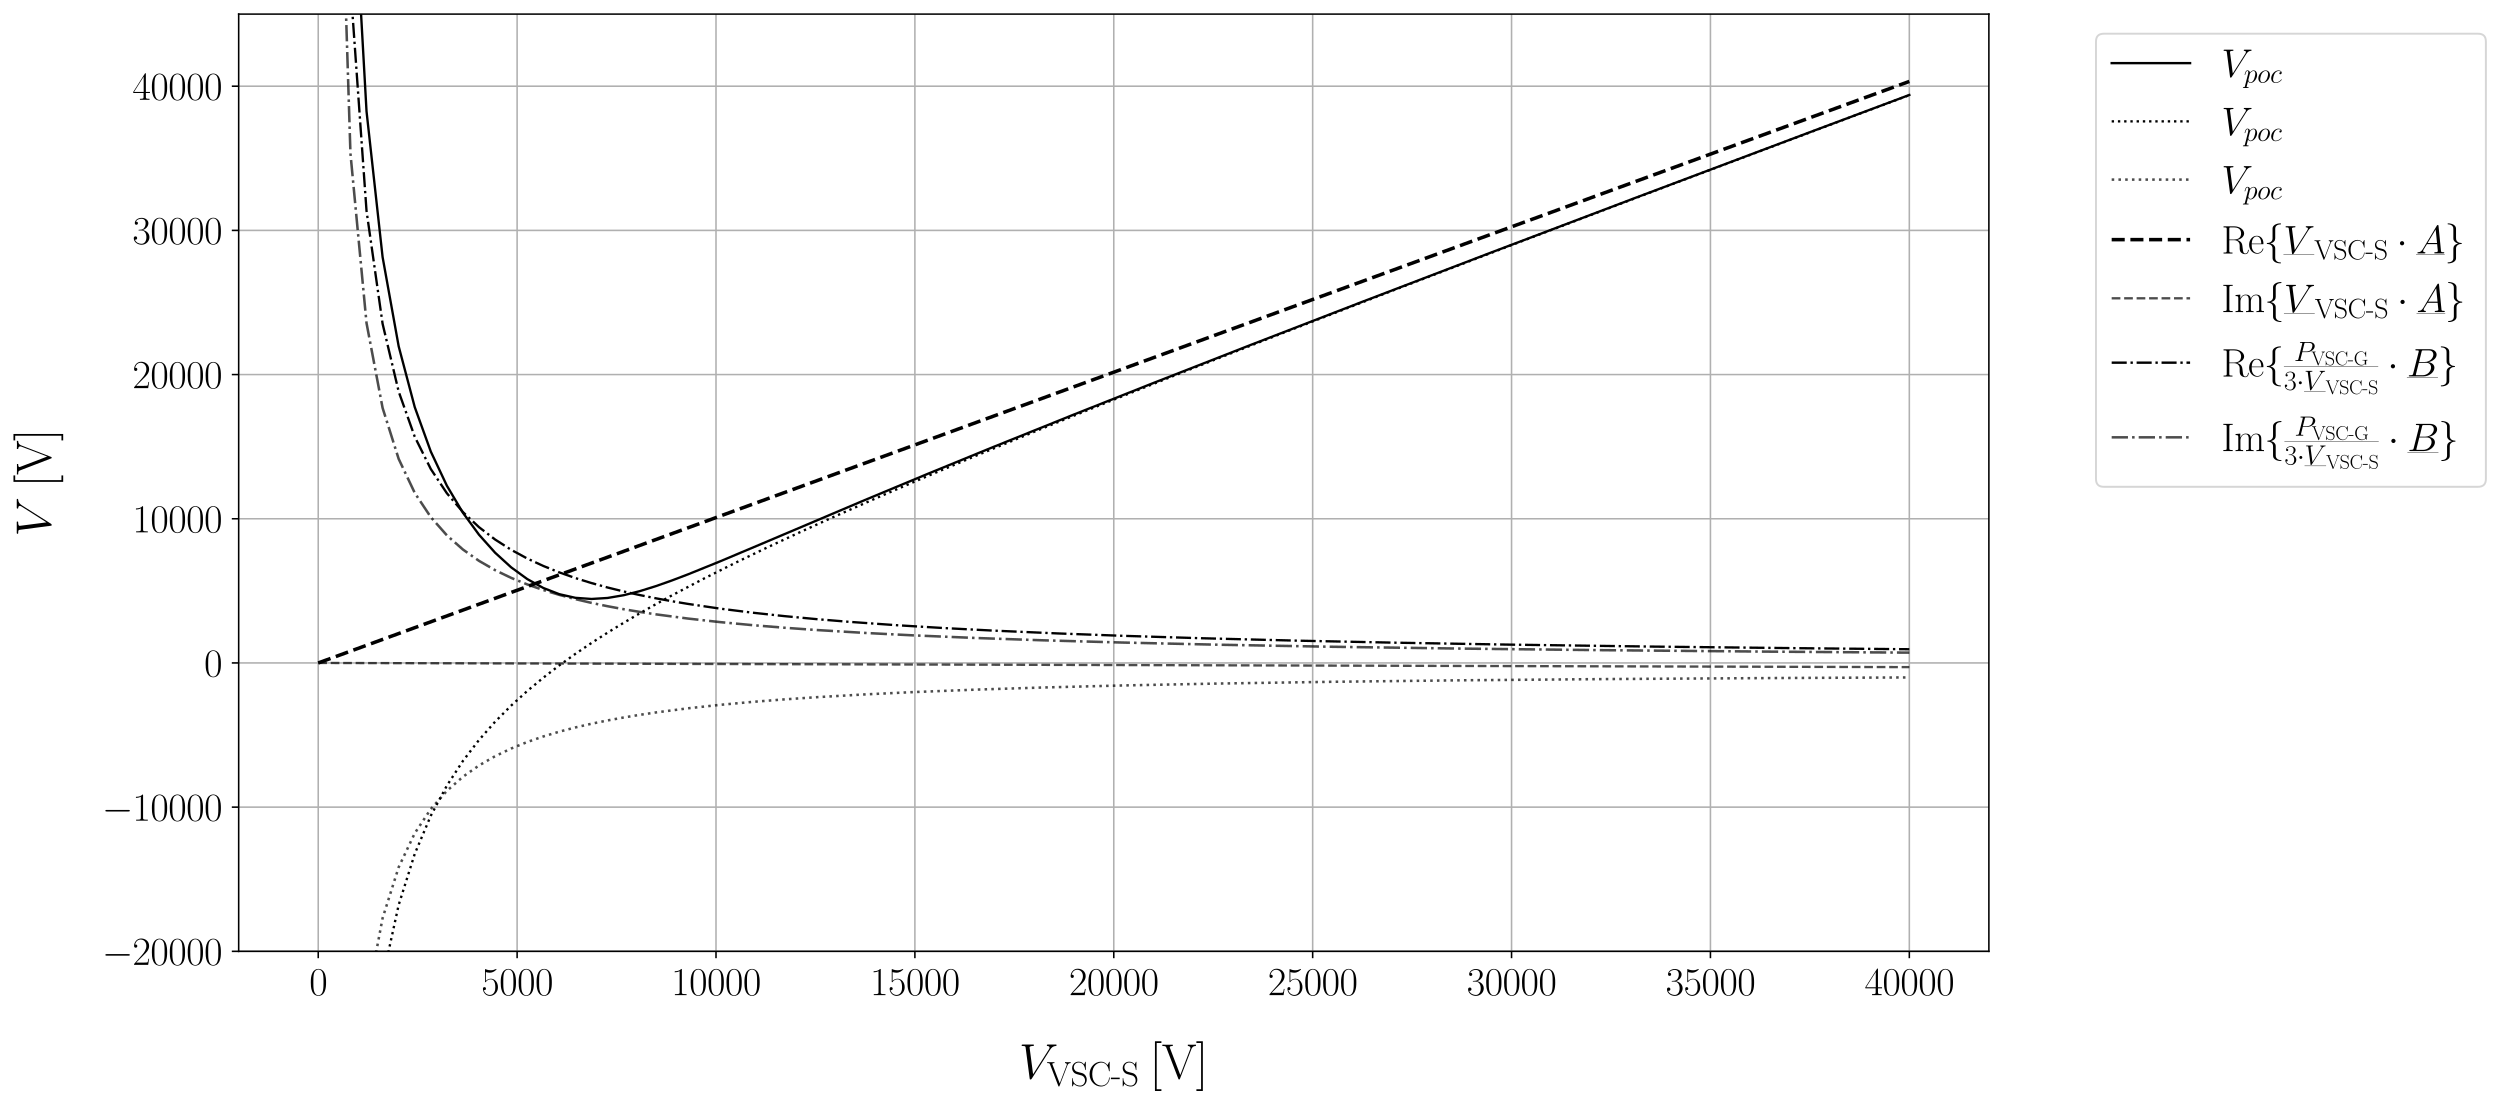 <?xml version="1.0" encoding="utf-8" standalone="no"?>
<!DOCTYPE svg PUBLIC "-//W3C//DTD SVG 1.1//EN"
  "http://www.w3.org/Graphics/SVG/1.1/DTD/svg11.dtd">
<svg xmlns:xlink="http://www.w3.org/1999/xlink" width="1275.28pt" height="563.556pt" viewBox="0 0 1275.28 563.556" xmlns="http://www.w3.org/2000/svg" version="1.1">
 <defs>
  <style type="text/css">*{stroke-linejoin: round; stroke-linecap: butt}</style>
 </defs>
 <g id="figure_1">
  <g id="patch_1">
   <path d="M 0 563.556 
L 1275.28 563.556 
L 1275.28 0 
L 0 0 
z
" style="fill: #ffffff"/>
  </g>
  <g id="axes_1">
   <g id="patch_2">
    <path d="M 121.751 485.28 
L 1014.551 485.28 
L 1014.551 7.2 
L 121.751 7.2 
z
" style="fill: #ffffff"/>
   </g>
   <g id="matplotlib.axis_1">
    <g id="xtick_1">
     <g id="line2d_1">
      <path d="M 162.333 485.28 
L 162.333 7.2 
" clip-path="url(#pf48b97786b)" style="fill: none; stroke: #b0b0b0; stroke-width: 0.8; stroke-linecap: square"/>
     </g>
     <g id="line2d_2">
      <defs>
       <path id="mcb4963a753" d="M 0 0 
L 0 3.5 
" style="stroke: #000000; stroke-width: 0.8"/>
      </defs>
      <g>
       <use xlink:href="#mcb4963a753" x="162.333" y="485.28" style="stroke: #000000; stroke-width: 0.8"/>
      </g>
     </g>
     <g id="text_1">
      <!-- $\mathdefault{0}$ -->
      <g transform="translate(157.764 507.617) scale(0.2 -0.2)">
       <defs>
        <path id="CMR17-30" d="M 2688 2025 
C 2688 2416 2682 3080 2413 3591 
C 2176 4039 1798 4198 1466 4198 
C 1158 4198 768 4058 525 3597 
C 269 3118 243 2524 243 2025 
C 243 1661 250 1106 448 619 
C 723 -39 1216 -128 1466 -128 
C 1760 -128 2208 -7 2470 600 
C 2662 1042 2688 1559 2688 2025 
z
M 1466 -26 
C 1056 -26 813 325 723 812 
C 653 1188 653 1738 653 2096 
C 653 2588 653 2997 736 3387 
C 858 3929 1216 4096 1466 4096 
C 1728 4096 2067 3923 2189 3400 
C 2272 3036 2278 2607 2278 2096 
C 2278 1680 2278 1169 2202 792 
C 2067 95 1690 -26 1466 -26 
z
" transform="scale(0.016)"/>
       </defs>
       <use xlink:href="#CMR17-30" transform="scale(0.996)"/>
      </g>
     </g>
    </g>
    <g id="xtick_2">
     <g id="line2d_3">
      <path d="M 263.788 485.28 
L 263.788 7.2 
" clip-path="url(#pf48b97786b)" style="fill: none; stroke: #b0b0b0; stroke-width: 0.8; stroke-linecap: square"/>
     </g>
     <g id="line2d_4">
      <g>
       <use xlink:href="#mcb4963a753" x="263.788" y="485.28" style="stroke: #000000; stroke-width: 0.8"/>
      </g>
     </g>
     <g id="text_2">
      <!-- $\mathdefault{5000}$ -->
      <g transform="translate(245.511 507.617) scale(0.2 -0.2)">
       <defs>
        <path id="CMR17-35" d="M 730 3692 
C 794 3666 1056 3584 1325 3584 
C 1920 3584 2246 3911 2432 4100 
C 2432 4157 2432 4192 2394 4192 
C 2387 4192 2374 4192 2323 4163 
C 2099 4058 1837 3973 1517 3973 
C 1325 3973 1037 3999 723 4139 
C 653 4171 640 4171 634 4171 
C 602 4171 595 4164 595 4037 
L 595 2203 
C 595 2089 595 2057 659 2057 
C 691 2057 704 2070 736 2114 
C 941 2401 1222 2522 1542 2522 
C 1766 2522 2246 2382 2246 1289 
C 2246 1085 2246 715 2054 421 
C 1894 159 1645 25 1370 25 
C 947 25 518 320 403 814 
C 429 807 480 795 506 795 
C 589 795 749 840 749 1038 
C 749 1210 627 1280 506 1280 
C 358 1280 262 1190 262 1011 
C 262 454 704 -128 1382 -128 
C 2042 -128 2669 440 2669 1264 
C 2669 2030 2170 2624 1549 2624 
C 1222 2624 947 2503 730 2274 
L 730 3692 
z
" transform="scale(0.016)"/>
       </defs>
       <use xlink:href="#CMR17-35" transform="scale(0.996)"/>
       <use xlink:href="#CMR17-30" transform="translate(45.69 0) scale(0.996)"/>
       <use xlink:href="#CMR17-30" transform="translate(91.381 0) scale(0.996)"/>
       <use xlink:href="#CMR17-30" transform="translate(137.071 0) scale(0.996)"/>
      </g>
     </g>
    </g>
    <g id="xtick_3">
     <g id="line2d_5">
      <path d="M 365.242 485.28 
L 365.242 7.2 
" clip-path="url(#pf48b97786b)" style="fill: none; stroke: #b0b0b0; stroke-width: 0.8; stroke-linecap: square"/>
     </g>
     <g id="line2d_6">
      <g>
       <use xlink:href="#mcb4963a753" x="365.242" y="485.28" style="stroke: #000000; stroke-width: 0.8"/>
      </g>
     </g>
     <g id="text_3">
      <!-- $\mathdefault{10000}$ -->
      <g transform="translate(342.397 507.617) scale(0.2 -0.2)">
       <defs>
        <path id="CMR17-31" d="M 1702 4058 
C 1702 4192 1696 4192 1606 4192 
C 1357 3916 979 3827 621 3827 
C 602 3827 570 3827 563 3808 
C 557 3795 557 3782 557 3648 
C 755 3648 1088 3686 1344 3839 
L 1344 461 
C 1344 236 1331 160 781 160 
L 589 160 
L 589 0 
C 896 0 1216 0 1523 0 
C 1830 0 2150 0 2458 0 
L 2458 160 
L 2266 160 
C 1715 160 1702 230 1702 458 
L 1702 4058 
z
" transform="scale(0.016)"/>
       </defs>
       <use xlink:href="#CMR17-31" transform="scale(0.996)"/>
       <use xlink:href="#CMR17-30" transform="translate(45.69 0) scale(0.996)"/>
       <use xlink:href="#CMR17-30" transform="translate(91.381 0) scale(0.996)"/>
       <use xlink:href="#CMR17-30" transform="translate(137.071 0) scale(0.996)"/>
       <use xlink:href="#CMR17-30" transform="translate(182.762 0) scale(0.996)"/>
      </g>
     </g>
    </g>
    <g id="xtick_4">
     <g id="line2d_7">
      <path d="M 466.697 485.28 
L 466.697 7.2 
" clip-path="url(#pf48b97786b)" style="fill: none; stroke: #b0b0b0; stroke-width: 0.8; stroke-linecap: square"/>
     </g>
     <g id="line2d_8">
      <g>
       <use xlink:href="#mcb4963a753" x="466.697" y="485.28" style="stroke: #000000; stroke-width: 0.8"/>
      </g>
     </g>
     <g id="text_4">
      <!-- $\mathdefault{15000}$ -->
      <g transform="translate(443.852 507.617) scale(0.2 -0.2)">
       <use xlink:href="#CMR17-31" transform="scale(0.996)"/>
       <use xlink:href="#CMR17-35" transform="translate(45.69 0) scale(0.996)"/>
       <use xlink:href="#CMR17-30" transform="translate(91.381 0) scale(0.996)"/>
       <use xlink:href="#CMR17-30" transform="translate(137.071 0) scale(0.996)"/>
       <use xlink:href="#CMR17-30" transform="translate(182.762 0) scale(0.996)"/>
      </g>
     </g>
    </g>
    <g id="xtick_5">
     <g id="line2d_9">
      <path d="M 568.151 485.28 
L 568.151 7.2 
" clip-path="url(#pf48b97786b)" style="fill: none; stroke: #b0b0b0; stroke-width: 0.8; stroke-linecap: square"/>
     </g>
     <g id="line2d_10">
      <g>
       <use xlink:href="#mcb4963a753" x="568.151" y="485.28" style="stroke: #000000; stroke-width: 0.8"/>
      </g>
     </g>
     <g id="text_5">
      <!-- $\mathdefault{20000}$ -->
      <g transform="translate(545.306 507.617) scale(0.2 -0.2)">
       <defs>
        <path id="CMR17-32" d="M 2669 989 
L 2554 989 
C 2490 536 2438 459 2413 420 
C 2381 369 1920 369 1830 369 
L 602 369 
C 832 619 1280 1072 1824 1597 
C 2214 1967 2669 2402 2669 3035 
C 2669 3790 2067 4224 1395 4224 
C 691 4224 262 3604 262 3030 
C 262 2780 448 2748 525 2748 
C 589 2748 781 2787 781 3010 
C 781 3207 614 3264 525 3264 
C 486 3264 448 3258 422 3245 
C 544 3790 915 4058 1306 4058 
C 1862 4058 2227 3617 2227 3035 
C 2227 2479 1901 2000 1536 1584 
L 262 146 
L 262 0 
L 2515 0 
L 2669 989 
z
" transform="scale(0.016)"/>
       </defs>
       <use xlink:href="#CMR17-32" transform="scale(0.996)"/>
       <use xlink:href="#CMR17-30" transform="translate(45.69 0) scale(0.996)"/>
       <use xlink:href="#CMR17-30" transform="translate(91.381 0) scale(0.996)"/>
       <use xlink:href="#CMR17-30" transform="translate(137.071 0) scale(0.996)"/>
       <use xlink:href="#CMR17-30" transform="translate(182.762 0) scale(0.996)"/>
      </g>
     </g>
    </g>
    <g id="xtick_6">
     <g id="line2d_11">
      <path d="M 669.606 485.28 
L 669.606 7.2 
" clip-path="url(#pf48b97786b)" style="fill: none; stroke: #b0b0b0; stroke-width: 0.8; stroke-linecap: square"/>
     </g>
     <g id="line2d_12">
      <g>
       <use xlink:href="#mcb4963a753" x="669.606" y="485.28" style="stroke: #000000; stroke-width: 0.8"/>
      </g>
     </g>
     <g id="text_6">
      <!-- $\mathdefault{25000}$ -->
      <g transform="translate(646.761 507.617) scale(0.2 -0.2)">
       <use xlink:href="#CMR17-32" transform="scale(0.996)"/>
       <use xlink:href="#CMR17-35" transform="translate(45.69 0) scale(0.996)"/>
       <use xlink:href="#CMR17-30" transform="translate(91.381 0) scale(0.996)"/>
       <use xlink:href="#CMR17-30" transform="translate(137.071 0) scale(0.996)"/>
       <use xlink:href="#CMR17-30" transform="translate(182.762 0) scale(0.996)"/>
      </g>
     </g>
    </g>
    <g id="xtick_7">
     <g id="line2d_13">
      <path d="M 771.06 485.28 
L 771.06 7.2 
" clip-path="url(#pf48b97786b)" style="fill: none; stroke: #b0b0b0; stroke-width: 0.8; stroke-linecap: square"/>
     </g>
     <g id="line2d_14">
      <g>
       <use xlink:href="#mcb4963a753" x="771.06" y="485.28" style="stroke: #000000; stroke-width: 0.8"/>
      </g>
     </g>
     <g id="text_7">
      <!-- $\mathdefault{30000}$ -->
      <g transform="translate(748.215 507.617) scale(0.2 -0.2)">
       <defs>
        <path id="CMR17-33" d="M 1414 2157 
C 1984 2157 2234 1662 2234 1090 
C 2234 320 1824 25 1453 25 
C 1114 25 563 194 390 693 
C 422 680 454 680 486 680 
C 640 680 755 782 755 948 
C 755 1133 614 1216 486 1216 
C 378 1216 211 1165 211 926 
C 211 335 787 -128 1466 -128 
C 2176 -128 2720 430 2720 1085 
C 2720 1707 2208 2157 1600 2227 
C 2086 2328 2554 2756 2554 3329 
C 2554 3820 2048 4179 1472 4179 
C 890 4179 378 3829 378 3329 
C 378 3110 544 3072 627 3072 
C 762 3072 877 3155 877 3321 
C 877 3486 762 3569 627 3569 
C 602 3569 570 3569 544 3557 
C 730 3959 1235 4032 1459 4032 
C 1683 4032 2106 3925 2106 3320 
C 2106 3143 2080 2828 1862 2550 
C 1670 2304 1453 2304 1242 2284 
C 1210 2284 1062 2269 1037 2269 
C 992 2263 966 2257 966 2208 
C 966 2163 973 2157 1101 2157 
L 1414 2157 
z
" transform="scale(0.016)"/>
       </defs>
       <use xlink:href="#CMR17-33" transform="scale(0.996)"/>
       <use xlink:href="#CMR17-30" transform="translate(45.69 0) scale(0.996)"/>
       <use xlink:href="#CMR17-30" transform="translate(91.381 0) scale(0.996)"/>
       <use xlink:href="#CMR17-30" transform="translate(137.071 0) scale(0.996)"/>
       <use xlink:href="#CMR17-30" transform="translate(182.762 0) scale(0.996)"/>
      </g>
     </g>
    </g>
    <g id="xtick_8">
     <g id="line2d_15">
      <path d="M 872.515 485.28 
L 872.515 7.2 
" clip-path="url(#pf48b97786b)" style="fill: none; stroke: #b0b0b0; stroke-width: 0.8; stroke-linecap: square"/>
     </g>
     <g id="line2d_16">
      <g>
       <use xlink:href="#mcb4963a753" x="872.515" y="485.28" style="stroke: #000000; stroke-width: 0.8"/>
      </g>
     </g>
     <g id="text_8">
      <!-- $\mathdefault{35000}$ -->
      <g transform="translate(849.67 507.617) scale(0.2 -0.2)">
       <use xlink:href="#CMR17-33" transform="scale(0.996)"/>
       <use xlink:href="#CMR17-35" transform="translate(45.69 0) scale(0.996)"/>
       <use xlink:href="#CMR17-30" transform="translate(91.381 0) scale(0.996)"/>
       <use xlink:href="#CMR17-30" transform="translate(137.071 0) scale(0.996)"/>
       <use xlink:href="#CMR17-30" transform="translate(182.762 0) scale(0.996)"/>
      </g>
     </g>
    </g>
    <g id="xtick_9">
     <g id="line2d_17">
      <path d="M 973.969 485.28 
L 973.969 7.2 
" clip-path="url(#pf48b97786b)" style="fill: none; stroke: #b0b0b0; stroke-width: 0.8; stroke-linecap: square"/>
     </g>
     <g id="line2d_18">
      <g>
       <use xlink:href="#mcb4963a753" x="973.969" y="485.28" style="stroke: #000000; stroke-width: 0.8"/>
      </g>
     </g>
     <g id="text_9">
      <!-- $\mathdefault{40000}$ -->
      <g transform="translate(951.124 507.617) scale(0.2 -0.2)">
       <defs>
        <path id="CMR17-34" d="M 2150 4122 
C 2150 4256 2144 4256 2029 4256 
L 128 1254 
L 128 1088 
L 1779 1088 
L 1779 457 
C 1779 224 1766 160 1318 160 
L 1197 160 
L 1197 0 
C 1402 0 1747 0 1965 0 
C 2182 0 2528 0 2733 0 
L 2733 160 
L 2611 160 
C 2163 160 2150 224 2150 457 
L 2150 1088 
L 2803 1088 
L 2803 1254 
L 2150 1254 
L 2150 4122 
z
M 1798 3703 
L 1798 1254 
L 256 1254 
L 1798 3703 
z
" transform="scale(0.016)"/>
       </defs>
       <use xlink:href="#CMR17-34" transform="scale(0.996)"/>
       <use xlink:href="#CMR17-30" transform="translate(45.69 0) scale(0.996)"/>
       <use xlink:href="#CMR17-30" transform="translate(91.381 0) scale(0.996)"/>
       <use xlink:href="#CMR17-30" transform="translate(137.071 0) scale(0.996)"/>
       <use xlink:href="#CMR17-30" transform="translate(182.762 0) scale(0.996)"/>
      </g>
     </g>
    </g>
    <g id="text_10">
     <!-- $V_\text{VSC-S}\:[\unit{V}]$ -->
     <g transform="translate(519.773 550.15) scale(0.25 -0.25)">
      <defs>
       <path id="CMMI12-56" d="M 3962 3640 
C 4179 3984 4378 4136 4704 4162 
C 4768 4168 4819 4168 4819 4282 
C 4819 4308 4806 4346 4749 4346 
C 4634 4346 4358 4346 4243 4346 
C 4058 4346 3866 4346 3686 4346 
C 3635 4346 3571 4346 3571 4226 
C 3571 4168 3629 4162 3654 4162 
C 3891 4143 3917 4029 3917 3952 
C 3917 3857 3827 3710 3821 3704 
L 1811 540 
L 1363 3969 
C 1363 4160 1696 4160 1766 4160 
C 1862 4160 1920 4160 1920 4282 
C 1920 4346 1850 4346 1830 4346 
C 1722 4346 1594 4346 1485 4346 
L 1126 4346 
C 659 4346 467 4346 461 4346 
C 422 4346 346 4346 346 4230 
C 346 4160 390 4160 493 4160 
C 819 4160 838 4102 858 3944 
L 1370 24 
C 1389 -109 1389 -128 1478 -128 
C 1555 -128 1587 -109 1651 -8 
L 3962 3640 
z
" transform="scale(0.016)"/>
       <path id="CMR17-56" d="M 3776 3745 
C 3834 3886 3936 4160 4365 4160 
L 4365 4332 
C 4218 4319 4051 4319 3891 4319 
C 3738 4319 3475 4319 3328 4332 
L 3328 4160 
C 3648 4160 3661 3936 3661 3898 
C 3661 3827 3642 3783 3622 3732 
L 2362 446 
L 1043 3886 
C 1024 3931 1011 3963 1011 3994 
C 1011 4160 1267 4160 1402 4160 
L 1402 4319 
C 1197 4319 896 4319 685 4319 
C 518 4319 218 4319 64 4332 
L 64 4160 
C 435 4160 506 4135 582 3931 
L 2106 -26 
C 2138 -115 2144 -128 2214 -128 
C 2285 -128 2291 -115 2323 -26 
L 3776 3745 
z
" transform="scale(0.016)"/>
       <path id="CMR17-53" d="M 2803 4290 
C 2803 4404 2797 4411 2758 4411 
C 2720 4411 2707 4385 2682 4328 
L 2490 3907 
C 2246 4257 1875 4416 1472 4416 
C 819 4416 294 3901 294 3253 
C 294 3056 339 2776 557 2510 
C 794 2218 1018 2167 1530 2033 
C 1722 1982 2042 1899 2106 1874 
C 2470 1722 2662 1341 2662 985 
C 2662 527 2336 38 1779 38 
C 1094 38 454 419 410 1311 
C 403 1413 397 1419 352 1419 
C 301 1419 294 1413 294 1285 
L 294 -1 
C 294 -115 301 -122 339 -122 
C 384 -122 397 -90 486 108 
C 493 127 493 140 614 381 
C 934 -39 1472 -128 1779 -128 
C 2477 -128 2970 451 2970 1124 
C 2970 1454 2848 1708 2778 1823 
C 2509 2230 2221 2306 1914 2382 
C 1869 2402 1856 2402 1498 2490 
C 1152 2579 1005 2624 845 2796 
C 666 2992 602 3196 602 3399 
C 602 3812 934 4263 1478 4263 
C 2157 4263 2579 3786 2675 2993 
C 2694 2878 2701 2872 2746 2872 
C 2803 2872 2803 2891 2803 2999 
L 2803 4290 
z
" transform="scale(0.016)"/>
       <path id="CMR17-43" d="M 3974 4289 
C 3974 4403 3968 4410 3930 4410 
C 3904 4410 3898 4403 3853 4327 
L 3571 3792 
C 3258 4187 2874 4416 2381 4416 
C 1286 4416 294 3456 294 2148 
C 294 826 1286 -128 2387 -128 
C 3366 -128 3974 730 3974 1461 
C 3974 1524 3974 1550 3917 1550 
C 3866 1550 3866 1531 3859 1474 
C 3808 585 3168 38 2477 38 
C 1824 38 781 495 781 2147 
C 781 3805 1843 4250 2464 4250 
C 3187 4250 3712 3628 3834 2745 
C 3846 2668 3846 2655 3904 2655 
C 3974 2655 3974 2668 3974 2783 
L 3974 4289 
z
" transform="scale(0.016)"/>
       <path id="CMR17-2d" d="M 1632 1216 
L 1632 1496 
L 26 1496 
L 26 1216 
L 1632 1216 
z
" transform="scale(0.016)"/>
       <path id="CMR17-5b" d="M 1504 -1600 
L 1504 -1377 
L 902 -1377 
L 902 4544 
L 1504 4544 
L 1504 4767 
L 678 4767 
L 678 -1600 
L 1504 -1600 
z
" transform="scale(0.016)"/>
       <path id="CMR17-5d" d="M 915 4767 
L 90 4767 
L 90 4544 
L 691 4544 
L 691 -1377 
L 90 -1377 
L 90 -1600 
L 915 -1600 
L 915 4767 
z
" transform="scale(0.016)"/>
      </defs>
      <use xlink:href="#CMMI12-56" transform="scale(0.996)"/>
      <use xlink:href="#CMR17-56" transform="translate(56.87 -14.944) scale(0.697)"/>
      <use xlink:href="#CMR17-53" transform="translate(105.22 -14.944) scale(0.697)"/>
      <use xlink:href="#CMR17-43" transform="translate(140.847 -14.944) scale(0.697)"/>
      <use xlink:href="#CMR17-2d" transform="translate(187.403 -14.944) scale(0.697)"/>
      <use xlink:href="#CMR17-53" transform="translate(208.456 -14.944) scale(0.697)"/>
      <use xlink:href="#CMR17-5b" transform="translate(266.72 0) scale(0.996)"/>
      <use xlink:href="#CMR17-56" transform="translate(291.591 0) scale(0.996)"/>
      <use xlink:href="#CMR17-5d" transform="translate(360.664 0) scale(0.996)"/>
     </g>
    </g>
   </g>
   <g id="matplotlib.axis_2">
    <g id="ytick_1">
     <g id="line2d_19">
      <path d="M 121.751 485.28 
L 1014.551 485.28 
" clip-path="url(#pf48b97786b)" style="fill: none; stroke: #b0b0b0; stroke-width: 0.8; stroke-linecap: square"/>
     </g>
     <g id="line2d_20">
      <defs>
       <path id="m59c5d19018" d="M 0 0 
L -3.5 0 
" style="stroke: #000000; stroke-width: 0.8"/>
      </defs>
      <g>
       <use xlink:href="#m59c5d19018" x="121.751" y="485.28" style="stroke: #000000; stroke-width: 0.8"/>
      </g>
     </g>
     <g id="text_11">
      <!-- $\mathdefault{−20000}$ -->
      <g transform="translate(52.063 492.198) scale(0.2 -0.2)">
       <defs>
        <path id="CMSY10-0" d="M 4218 1472 
C 4326 1472 4442 1472 4442 1600 
C 4442 1728 4326 1728 4218 1728 
L 755 1728 
C 646 1728 531 1728 531 1600 
C 531 1472 646 1472 755 1472 
L 4218 1472 
z
" transform="scale(0.016)"/>
       </defs>
       <use xlink:href="#CMSY10-0" transform="scale(0.996)"/>
       <use xlink:href="#CMR17-32" transform="translate(77.487 0) scale(0.996)"/>
       <use xlink:href="#CMR17-30" transform="translate(123.178 0) scale(0.996)"/>
       <use xlink:href="#CMR17-30" transform="translate(168.868 0) scale(0.996)"/>
       <use xlink:href="#CMR17-30" transform="translate(214.559 0) scale(0.996)"/>
       <use xlink:href="#CMR17-30" transform="translate(260.249 0) scale(0.996)"/>
      </g>
     </g>
    </g>
    <g id="ytick_2">
     <g id="line2d_21">
      <path d="M 121.751 411.729 
L 1014.551 411.729 
" clip-path="url(#pf48b97786b)" style="fill: none; stroke: #b0b0b0; stroke-width: 0.8; stroke-linecap: square"/>
     </g>
     <g id="line2d_22">
      <g>
       <use xlink:href="#m59c5d19018" x="121.751" y="411.729" style="stroke: #000000; stroke-width: 0.8"/>
      </g>
     </g>
     <g id="text_12">
      <!-- $\mathdefault{−10000}$ -->
      <g transform="translate(52.063 418.648) scale(0.2 -0.2)">
       <use xlink:href="#CMSY10-0" transform="scale(0.996)"/>
       <use xlink:href="#CMR17-31" transform="translate(77.487 0) scale(0.996)"/>
       <use xlink:href="#CMR17-30" transform="translate(123.178 0) scale(0.996)"/>
       <use xlink:href="#CMR17-30" transform="translate(168.868 0) scale(0.996)"/>
       <use xlink:href="#CMR17-30" transform="translate(214.559 0) scale(0.996)"/>
       <use xlink:href="#CMR17-30" transform="translate(260.249 0) scale(0.996)"/>
      </g>
     </g>
    </g>
    <g id="ytick_3">
     <g id="line2d_23">
      <path d="M 121.751 338.178 
L 1014.551 338.178 
" clip-path="url(#pf48b97786b)" style="fill: none; stroke: #b0b0b0; stroke-width: 0.8; stroke-linecap: square"/>
     </g>
     <g id="line2d_24">
      <g>
       <use xlink:href="#m59c5d19018" x="121.751" y="338.178" style="stroke: #000000; stroke-width: 0.8"/>
      </g>
     </g>
     <g id="text_13">
      <!-- $\mathdefault{0}$ -->
      <g transform="translate(104.113 345.097) scale(0.2 -0.2)">
       <use xlink:href="#CMR17-30" transform="scale(0.996)"/>
      </g>
     </g>
    </g>
    <g id="ytick_4">
     <g id="line2d_25">
      <path d="M 121.751 264.628 
L 1014.551 264.628 
" clip-path="url(#pf48b97786b)" style="fill: none; stroke: #b0b0b0; stroke-width: 0.8; stroke-linecap: square"/>
     </g>
     <g id="line2d_26">
      <g>
       <use xlink:href="#m59c5d19018" x="121.751" y="264.628" style="stroke: #000000; stroke-width: 0.8"/>
      </g>
     </g>
     <g id="text_14">
      <!-- $\mathdefault{10000}$ -->
      <g transform="translate(67.561 271.546) scale(0.2 -0.2)">
       <use xlink:href="#CMR17-31" transform="scale(0.996)"/>
       <use xlink:href="#CMR17-30" transform="translate(45.69 0) scale(0.996)"/>
       <use xlink:href="#CMR17-30" transform="translate(91.381 0) scale(0.996)"/>
       <use xlink:href="#CMR17-30" transform="translate(137.071 0) scale(0.996)"/>
       <use xlink:href="#CMR17-30" transform="translate(182.762 0) scale(0.996)"/>
      </g>
     </g>
    </g>
    <g id="ytick_5">
     <g id="line2d_27">
      <path d="M 121.751 191.077 
L 1014.551 191.077 
" clip-path="url(#pf48b97786b)" style="fill: none; stroke: #b0b0b0; stroke-width: 0.8; stroke-linecap: square"/>
     </g>
     <g id="line2d_28">
      <g>
       <use xlink:href="#m59c5d19018" x="121.751" y="191.077" style="stroke: #000000; stroke-width: 0.8"/>
      </g>
     </g>
     <g id="text_15">
      <!-- $\mathdefault{20000}$ -->
      <g transform="translate(67.561 197.995) scale(0.2 -0.2)">
       <use xlink:href="#CMR17-32" transform="scale(0.996)"/>
       <use xlink:href="#CMR17-30" transform="translate(45.69 0) scale(0.996)"/>
       <use xlink:href="#CMR17-30" transform="translate(91.381 0) scale(0.996)"/>
       <use xlink:href="#CMR17-30" transform="translate(137.071 0) scale(0.996)"/>
       <use xlink:href="#CMR17-30" transform="translate(182.762 0) scale(0.996)"/>
      </g>
     </g>
    </g>
    <g id="ytick_6">
     <g id="line2d_29">
      <path d="M 121.751 117.526 
L 1014.551 117.526 
" clip-path="url(#pf48b97786b)" style="fill: none; stroke: #b0b0b0; stroke-width: 0.8; stroke-linecap: square"/>
     </g>
     <g id="line2d_30">
      <g>
       <use xlink:href="#m59c5d19018" x="121.751" y="117.526" style="stroke: #000000; stroke-width: 0.8"/>
      </g>
     </g>
     <g id="text_16">
      <!-- $\mathdefault{30000}$ -->
      <g transform="translate(67.561 124.445) scale(0.2 -0.2)">
       <use xlink:href="#CMR17-33" transform="scale(0.996)"/>
       <use xlink:href="#CMR17-30" transform="translate(45.69 0) scale(0.996)"/>
       <use xlink:href="#CMR17-30" transform="translate(91.381 0) scale(0.996)"/>
       <use xlink:href="#CMR17-30" transform="translate(137.071 0) scale(0.996)"/>
       <use xlink:href="#CMR17-30" transform="translate(182.762 0) scale(0.996)"/>
      </g>
     </g>
    </g>
    <g id="ytick_7">
     <g id="line2d_31">
      <path d="M 121.751 43.975 
L 1014.551 43.975 
" clip-path="url(#pf48b97786b)" style="fill: none; stroke: #b0b0b0; stroke-width: 0.8; stroke-linecap: square"/>
     </g>
     <g id="line2d_32">
      <g>
       <use xlink:href="#m59c5d19018" x="121.751" y="43.975" style="stroke: #000000; stroke-width: 0.8"/>
      </g>
     </g>
     <g id="text_17">
      <!-- $\mathdefault{40000}$ -->
      <g transform="translate(67.561 50.894) scale(0.2 -0.2)">
       <use xlink:href="#CMR17-34" transform="scale(0.996)"/>
       <use xlink:href="#CMR17-30" transform="translate(45.69 0) scale(0.996)"/>
       <use xlink:href="#CMR17-30" transform="translate(91.381 0) scale(0.996)"/>
       <use xlink:href="#CMR17-30" transform="translate(137.071 0) scale(0.996)"/>
       <use xlink:href="#CMR17-30" transform="translate(182.762 0) scale(0.996)"/>
      </g>
     </g>
    </g>
    <g id="text_18">
     <!-- $V\:[\unit{V}]$ -->
     <g transform="translate(25.858 273.678) rotate(-90) scale(0.25 -0.25)">
      <use xlink:href="#CMMI12-56" transform="scale(0.996)"/>
      <use xlink:href="#CMR17-5b" transform="translate(100.687 0) scale(0.996)"/>
      <use xlink:href="#CMR17-56" transform="translate(125.558 0) scale(0.996)"/>
      <use xlink:href="#CMR17-5d" transform="translate(194.63 0) scale(0.996)"/>
     </g>
    </g>
   </g>
   <g id="line2d_33">
    <path d="M 183.728 -1 
L 186.968 56.785 
L 195.165 131.128 
L 203.363 176.631 
L 211.561 207.657 
L 219.759 230.351 
L 227.957 247.769 
L 236.155 261.587 
L 244.353 272.781 
L 252.551 281.938 
L 260.749 289.406 
L 268.947 295.375 
L 277.145 299.933 
L 285.343 303.114 
L 293.541 304.955 
L 301.739 305.54 
L 309.937 305.029 
L 318.135 303.63 
L 326.332 301.559 
L 334.53 299.004 
L 342.728 296.113 
L 350.926 292.994 
L 367.322 286.356 
L 391.916 275.972 
L 441.104 255.102 
L 473.895 241.441 
L 506.687 228.01 
L 547.677 211.502 
L 588.666 195.247 
L 637.854 176.003 
L 695.24 153.825 
L 760.823 128.746 
L 834.605 100.781 
L 924.782 66.855 
L 973.969 48.438 
L 973.969 48.438 
" clip-path="url(#pf48b97786b)" style="fill: none; stroke: #000000; stroke-width: 1.2; stroke-linecap: square"/>
   </g>
   <g id="line2d_34">
    <path d="M 186.635 564.556 
L 186.968 559.768 
L 195.165 499.195 
L 203.363 461.629 
L 211.561 435.578 
L 219.759 416.108 
L 227.957 400.755 
L 236.155 388.146 
L 244.353 377.459 
L 252.551 368.169 
L 260.749 359.928 
L 268.947 352.493 
L 277.145 345.693 
L 285.343 339.399 
L 293.541 333.517 
L 301.739 327.975 
L 309.937 322.716 
L 318.135 317.695 
L 326.332 312.876 
L 334.53 308.23 
L 342.728 303.735 
L 359.124 295.119 
L 375.52 286.906 
L 391.916 279.011 
L 408.312 271.369 
L 424.708 263.933 
L 449.302 253.089 
L 473.895 242.538 
L 498.489 232.215 
L 531.281 218.728 
L 564.073 205.486 
L 605.062 189.196 
L 654.25 169.935 
L 711.635 147.755 
L 777.219 122.682 
L 851 94.726 
L 941.178 60.812 
L 973.969 48.532 
L 973.969 48.532 
" clip-path="url(#pf48b97786b)" style="fill: none; stroke-dasharray: 1.2,1.98; stroke-dashoffset: 0; stroke: #000000; stroke-width: 1.2"/>
   </g>
   <g id="line2d_35">
    <path d="M 181.947 564.556 
L 186.968 511.615 
L 195.165 468.347 
L 203.363 442.378 
L 211.561 425.065 
L 219.759 412.701 
L 227.957 403.432 
L 236.155 396.226 
L 244.353 390.465 
L 252.551 385.755 
L 260.749 381.833 
L 268.947 378.518 
L 277.145 375.679 
L 285.343 373.221 
L 293.541 371.073 
L 301.739 369.181 
L 309.937 367.501 
L 318.135 366 
L 326.332 364.651 
L 334.53 363.432 
L 350.926 361.319 
L 367.322 359.551 
L 383.718 358.051 
L 400.114 356.764 
L 416.51 355.648 
L 441.104 354.23 
L 465.697 353.053 
L 498.489 351.765 
L 531.281 350.722 
L 572.271 349.672 
L 621.458 348.685 
L 678.844 347.802 
L 744.427 347.042 
L 818.209 346.41 
L 908.386 345.86 
L 973.969 345.569 
L 973.969 345.569 
" clip-path="url(#pf48b97786b)" style="fill: none; stroke-dasharray: 1.3,2.145; stroke-dashoffset: 0; stroke: #000000; stroke-opacity: 0.7; stroke-width: 1.3"/>
   </g>
   <g id="line2d_36">
    <path d="M 162.333 338.178 
L 973.969 41.533 
L 973.969 41.533 
" clip-path="url(#pf48b97786b)" style="fill: none; stroke-dasharray: 6.66,2.88; stroke-dashoffset: 0; stroke: #000000; stroke-width: 1.8"/>
   </g>
   <g id="line2d_37">
    <path d="M 162.333 338.178 
L 973.969 340.307 
L 973.969 340.307 
" clip-path="url(#pf48b97786b)" style="fill: none; stroke-dasharray: 4.44,1.92; stroke-dashoffset: 0; stroke: #000000; stroke-opacity: 0.7; stroke-width: 1.2"/>
   </g>
   <g id="line2d_38">
    <path d="M 179.228 -1 
L 186.968 107.586 
L 195.165 165.163 
L 203.363 199.731 
L 211.561 222.787 
L 219.759 239.26 
L 227.957 251.617 
L 236.155 261.23 
L 244.353 268.921 
L 252.551 275.214 
L 260.749 280.459 
L 268.947 284.897 
L 277.145 288.702 
L 285.343 291.999 
L 293.541 294.884 
L 301.739 297.43 
L 309.937 299.693 
L 318.135 301.718 
L 326.332 303.541 
L 334.53 305.19 
L 342.728 306.689 
L 350.926 308.058 
L 367.322 310.467 
L 383.718 312.519 
L 400.114 314.289 
L 416.51 315.83 
L 432.906 317.184 
L 457.499 318.933 
L 482.093 320.414 
L 506.687 321.682 
L 539.479 323.117 
L 572.271 324.321 
L 613.26 325.581 
L 662.448 326.82 
L 711.635 327.837 
L 769.021 328.815 
L 842.802 329.831 
L 924.782 330.728 
L 973.969 331.18 
L 973.969 331.18 
" clip-path="url(#pf48b97786b)" style="fill: none; stroke-dasharray: 7.68,1.92,1.2,1.92; stroke-dashoffset: 0; stroke: #000000; stroke-width: 1.2"/>
   </g>
   <g id="line2d_39">
    <path d="M 176.254 -1 
L 178.77 78.335 
L 186.968 164.807 
L 195.165 208.096 
L 203.363 234.087 
L 211.561 251.421 
L 219.759 263.806 
L 227.957 273.097 
L 236.155 280.324 
L 244.353 286.107 
L 252.551 290.838 
L 260.749 294.782 
L 268.947 298.119 
L 277.145 300.979 
L 285.343 303.458 
L 293.541 305.628 
L 301.739 307.542 
L 309.937 309.243 
L 318.135 310.766 
L 326.332 312.136 
L 334.53 313.376 
L 350.926 315.532 
L 367.322 317.344 
L 383.718 318.887 
L 400.114 320.217 
L 416.51 321.376 
L 441.104 322.858 
L 465.697 324.1 
L 498.489 325.473 
L 531.281 326.603 
L 572.271 327.76 
L 621.458 328.876 
L 678.844 329.91 
L 744.427 330.841 
L 818.209 331.667 
L 908.386 332.454 
L 973.969 332.916 
L 973.969 332.916 
" clip-path="url(#pf48b97786b)" style="fill: none; stroke-dasharray: 8.32,2.08,1.3,2.08; stroke-dashoffset: 0; stroke: #000000; stroke-opacity: 0.7; stroke-width: 1.3"/>
   </g>
   <g id="patch_3">
    <path d="M 121.751 485.28 
L 121.751 7.2 
" style="fill: none; stroke: #000000; stroke-width: 0.8; stroke-linejoin: miter; stroke-linecap: square"/>
   </g>
   <g id="patch_4">
    <path d="M 1014.551 485.28 
L 1014.551 7.2 
" style="fill: none; stroke: #000000; stroke-width: 0.8; stroke-linejoin: miter; stroke-linecap: square"/>
   </g>
   <g id="patch_5">
    <path d="M 121.751 485.28 
L 1014.551 485.28 
" style="fill: none; stroke: #000000; stroke-width: 0.8; stroke-linejoin: miter; stroke-linecap: square"/>
   </g>
   <g id="patch_6">
    <path d="M 121.751 7.2 
L 1014.551 7.2 
" style="fill: none; stroke: #000000; stroke-width: 0.8; stroke-linejoin: miter; stroke-linecap: square"/>
   </g>
   <g id="legend_1">
    <g id="patch_7">
     <path d="M 1073.191 248.318 
L 1264.08 248.318 
Q 1268.08 248.318 1268.08 244.318 
L 1268.08 21.2 
Q 1268.08 17.2 1264.08 17.2 
L 1073.191 17.2 
Q 1069.191 17.2 1069.191 21.2 
L 1069.191 244.318 
Q 1069.191 248.318 1073.191 248.318 
z
" style="fill: #ffffff; opacity: 0.8; stroke: #cccccc; stroke-linejoin: miter"/>
    </g>
    <g id="line2d_40">
     <path d="M 1077.191 32.2 
L 1097.191 32.2 
L 1117.191 32.2 
" style="fill: none; stroke: #000000; stroke-width: 1.2; stroke-linecap: square"/>
    </g>
    <g id="text_19">
     <!-- $V_{poc}$ -->
     <g transform="translate(1133.191 39.2) scale(0.2 -0.2)">
      <defs>
       <path id="CMMI12-70" d="M 275 -789 
C 230 -980 205 -1031 -58 -1031 
C -134 -1031 -198 -1031 -198 -1152 
C -198 -1165 -192 -1216 -122 -1216 
C -38 -1216 51 -1216 134 -1216 
L 410 -1216 
C 544 -1216 870 -1216 1005 -1216 
C 1043 -1216 1120 -1216 1120 -1101 
C 1120 -1031 1075 -1031 966 -1031 
C 672 -1031 653 -987 653 -937 
C 653 -861 941 219 979 364 
C 1050 185 1222 -64 1555 -64 
C 2278 -64 3059 875 3059 1814 
C 3059 2401 2726 2816 2246 2816 
C 1837 2816 1491 2420 1421 2331 
C 1370 2650 1120 2816 864 2816 
C 678 2816 531 2727 410 2484 
C 294 2254 205 1865 205 1839 
C 205 1814 230 1782 275 1782 
C 326 1782 333 1788 371 1935 
C 467 2312 589 2689 845 2689 
C 992 2689 1043 2587 1043 2397 
C 1043 2245 1024 2181 998 2067 
L 275 -789 
z
M 1382 1993 
C 1427 2171 1606 2357 1709 2446 
C 1779 2510 1990 2689 2234 2689 
C 2515 2689 2643 2408 2643 2076 
C 2643 1769 2464 1047 2304 715 
C 2144 370 1850 64 1555 64 
C 1120 64 1050 613 1050 639 
C 1050 658 1062 709 1069 741 
L 1382 1993 
z
" transform="scale(0.016)"/>
       <path id="CMMI12-6f" d="M 2918 1756 
C 2918 2363 2522 2816 1939 2816 
C 1094 2816 262 1897 262 996 
C 262 390 659 -64 1242 -64 
C 2093 -64 2918 856 2918 1756 
z
M 1248 64 
C 928 64 691 319 691 766 
C 691 1060 845 1712 1024 2031 
C 1312 2523 1670 2689 1933 2689 
C 2246 2689 2490 2433 2490 1986 
C 2490 1731 2355 1047 2112 658 
C 1850 230 1498 64 1248 64 
z
" transform="scale(0.016)"/>
       <path id="CMMI12-63" d="M 2502 2431 
C 2381 2431 2323 2431 2234 2355 
C 2195 2323 2125 2227 2125 2125 
C 2125 1997 2221 1920 2342 1920 
C 2496 1920 2669 2044 2669 2292 
C 2669 2588 2374 2816 1933 2816 
C 1094 2816 256 1903 256 996 
C 256 441 602 -64 1254 -64 
C 2125 -64 2675 622 2675 706 
C 2675 744 2637 776 2611 776 
C 2592 776 2586 770 2528 713 
C 2118 162 1510 64 1267 64 
C 826 64 685 446 685 764 
C 685 988 794 1605 1024 2039 
C 1190 2338 1536 2682 1939 2682 
C 2022 2682 2374 2682 2502 2431 
z
" transform="scale(0.016)"/>
      </defs>
      <use xlink:href="#CMMI12-56" transform="scale(0.996)"/>
      <use xlink:href="#CMMI12-70" transform="translate(56.87 -14.944) scale(0.697)"/>
      <use xlink:href="#CMMI12-6f" transform="translate(91.141 -14.944) scale(0.697)"/>
      <use xlink:href="#CMMI12-63" transform="translate(123.968 -14.944) scale(0.697)"/>
     </g>
    </g>
    <g id="line2d_41">
     <path d="M 1077.191 61.901 
L 1097.191 61.901 
L 1117.191 61.901 
" style="fill: none; stroke-dasharray: 1.2,1.98; stroke-dashoffset: 0; stroke: #000000; stroke-width: 1.2"/>
    </g>
    <g id="text_20">
     <!-- $V_{poc}$ -->
     <g transform="translate(1133.191 68.901) scale(0.2 -0.2)">
      <use xlink:href="#CMMI12-56" transform="scale(0.996)"/>
      <use xlink:href="#CMMI12-70" transform="translate(56.87 -14.944) scale(0.697)"/>
      <use xlink:href="#CMMI12-6f" transform="translate(91.141 -14.944) scale(0.697)"/>
      <use xlink:href="#CMMI12-63" transform="translate(123.968 -14.944) scale(0.697)"/>
     </g>
    </g>
    <g id="line2d_42">
     <path d="M 1077.191 91.602 
L 1097.191 91.602 
L 1117.191 91.602 
" style="fill: none; stroke-dasharray: 1.3,2.145; stroke-dashoffset: 0; stroke: #000000; stroke-opacity: 0.7; stroke-width: 1.3"/>
    </g>
    <g id="text_21">
     <!-- $V_{poc}$ -->
     <g transform="translate(1133.191 98.602) scale(0.2 -0.2)">
      <use xlink:href="#CMMI12-56" transform="scale(0.996)"/>
      <use xlink:href="#CMMI12-70" transform="translate(56.87 -14.944) scale(0.697)"/>
      <use xlink:href="#CMMI12-6f" transform="translate(91.141 -14.944) scale(0.697)"/>
      <use xlink:href="#CMMI12-63" transform="translate(123.968 -14.944) scale(0.697)"/>
     </g>
    </g>
    <g id="line2d_43">
     <path d="M 1077.191 122.246 
L 1097.191 122.246 
L 1117.191 122.246 
" style="fill: none; stroke-dasharray: 6.66,2.88; stroke-dashoffset: 0; stroke: #000000; stroke-width: 1.8"/>
    </g>
    <g id="text_22">
     <!-- $\text{Re}\{\underline{V}_\text{VSC-S}\cdot\underline{A}\}$ -->
     <g transform="translate(1133.191 129.246) scale(0.2 -0.2)">
      <defs>
       <path id="CMR17-52" d="M 2509 2146 
C 3117 2268 3629 2676 3629 3186 
C 3629 3785 2950 4326 2054 4326 
L 333 4326 
L 333 4160 
C 774 4160 845 4160 845 3873 
L 845 415 
C 845 128 774 128 333 128 
L 333 -26 
C 518 -26 851 -26 1050 -26 
C 1248 -26 1581 -26 1766 -26 
L 1766 128 
C 1325 128 1254 128 1254 417 
L 1254 2112 
L 2003 2112 
C 2368 2112 2573 1964 2662 1881 
C 2918 1632 2918 1459 2918 1024 
C 2918 595 2918 377 3110 160 
C 3354 -102 3680 -128 3821 -128 
C 4294 -128 4365 396 4365 503 
C 4365 540 4365 585 4307 585 
C 4256 585 4250 547 4250 522 
C 4218 112 4032 -26 3834 -26 
C 3482 -26 3443 375 3405 764 
C 3386 898 3373 993 3360 1133 
C 3322 1452 3270 1917 2509 2146 
z
M 1984 2214 
L 1254 2214 
L 1254 3913 
C 1254 4129 1267 4160 1523 4160 
L 1990 4160 
C 2522 4160 3142 3977 3142 3190 
C 3142 2372 2464 2214 1984 2214 
z
" transform="scale(0.016)"/>
       <path id="CMR17-65" d="M 2438 1472 
C 2464 1498 2464 1511 2464 1576 
C 2464 2238 2118 2816 1389 2816 
C 710 2816 173 2169 173 1383 
C 173 551 781 -64 1459 -64 
C 2176 -64 2458 607 2458 740 
C 2458 784 2419 784 2406 784 
C 2362 784 2355 771 2330 696 
C 2189 265 1837 51 1504 51 
C 1229 51 954 203 781 480 
C 582 803 582 1176 582 1472 
L 2438 1472 
z
M 589 1568 
C 634 2505 1126 2714 1382 2714 
C 1818 2714 2112 2297 2118 1568 
L 589 1568 
z
" transform="scale(0.016)"/>
       <path id="CMSY10-66" d="M 1811 3962 
C 1811 4221 1978 4634 2675 4634 
C 2707 4642 2733 4672 2733 4718 
C 2733 4800 2682 4800 2611 4800 
C 1971 4800 1389 4471 1382 3993 
L 1382 2522 
C 1382 2270 1382 2063 1126 1851 
C 902 1664 659 1664 518 1664 
C 486 1657 461 1626 461 1580 
C 461 1504 499 1504 563 1504 
C 986 1504 1293 1274 1363 960 
C 1382 890 1382 877 1382 646 
L 1382 -621 
C 1382 -890 1382 -1094 1690 -1338 
C 1939 -1530 2362 -1600 2611 -1600 
C 2682 -1600 2733 -1600 2733 -1530 
C 2733 -1453 2694 -1453 2630 -1453 
C 2227 -1453 1914 -1248 1830 -920 
C 1811 -863 1811 -850 1811 -619 
L 1811 727 
C 1811 1023 1760 1132 1555 1337 
C 1421 1472 1235 1536 1056 1587 
C 1581 1736 1811 2034 1811 2409 
L 1811 3962 
z
" transform="scale(0.016)"/>
       <path id="CMSY10-1" d="M 1229 1619 
C 1229 1805 1075 1958 890 1958 
C 704 1958 550 1805 550 1619 
C 550 1433 704 1280 890 1280 
C 1075 1280 1229 1433 1229 1619 
z
" transform="scale(0.016)"/>
       <path id="CMMI12-41" d="M 1088 691 
C 864 314 646 186 339 186 
C 269 180 218 180 218 58 
C 218 24 250 0 294 0 
C 410 0 698 0 813 0 
C 998 0 1203 0 1382 0 
C 1421 0 1498 0 1498 122 
C 1498 180 1446 186 1408 186 
C 1261 186 1139 236 1139 388 
C 1139 476 1178 546 1261 685 
L 1747 1479 
L 3379 1479 
C 3386 1423 3386 1373 3392 1316 
C 3411 1152 3488 495 3488 376 
C 3488 186 3162 186 3059 186 
C 2989 186 2918 186 2918 70 
C 2918 0 2976 0 3014 0 
C 3123 0 3251 0 3360 0 
L 3725 0 
C 4115 0 4397 0 4403 0 
C 4448 0 4518 0 4518 122 
C 4518 186 4461 186 4365 186 
C 4013 186 4006 244 3987 434 
L 3597 4404 
C 3584 4531 3558 4544 3488 4544 
C 3424 4544 3386 4531 3328 4435 
L 1088 691 
z
M 1856 1664 
L 3142 3819 
L 3360 1664 
L 1856 1664 
z
" transform="scale(0.016)"/>
       <path id="CMSY10-67" d="M 1382 -772 
C 1382 -1029 1216 -1440 518 -1440 
C 486 -1448 461 -1476 461 -1521 
C 461 -1600 531 -1600 589 -1600 
C 1210 -1600 1805 -1287 1811 -802 
L 1811 655 
C 1811 904 1811 1109 2067 1319 
C 2291 1504 2534 1504 2675 1504 
C 2707 1511 2733 1542 2733 1588 
C 2733 1664 2694 1664 2630 1664 
C 2208 1664 1901 1896 1830 2214 
C 1811 2284 1811 2297 1811 2531 
L 1811 3811 
C 1811 4083 1811 4289 1504 4535 
C 1248 4735 806 4800 589 4800 
C 531 4800 461 4800 461 4720 
C 461 4646 499 4646 563 4646 
C 966 4646 1280 4439 1363 4110 
C 1382 4052 1382 4039 1382 3807 
L 1382 2452 
C 1382 2155 1434 2045 1638 1839 
C 1773 1703 1958 1638 2138 1587 
C 1613 1439 1382 1143 1382 771 
L 1382 -772 
z
" transform="scale(0.016)"/>
      </defs>
      <use xlink:href="#CMR17-52" transform="scale(0.996)"/>
      <use xlink:href="#CMR17-65" transform="translate(67.791 0) scale(0.996)"/>
      <use xlink:href="#CMSY10-66" transform="translate(108.277 0) scale(0.996)"/>
      <use xlink:href="#CMMI12-56" transform="translate(158.09 0) scale(0.996)"/>
      <use xlink:href="#CMR17-56" transform="translate(236.637 -14.944) scale(0.697)"/>
      <use xlink:href="#CMR17-53" transform="translate(284.988 -14.944) scale(0.697)"/>
      <use xlink:href="#CMR17-43" transform="translate(320.615 -14.944) scale(0.697)"/>
      <use xlink:href="#CMR17-2d" transform="translate(367.171 -14.944) scale(0.697)"/>
      <use xlink:href="#CMR17-53" transform="translate(388.224 -14.944) scale(0.697)"/>
      <use xlink:href="#CMSY10-1" transform="translate(446.488 0) scale(0.996)"/>
      <use xlink:href="#CMMI12-41" transform="translate(496.302 0) scale(0.996)"/>
      <use xlink:href="#CMSY10-67" transform="translate(569.429 0) scale(0.996)"/>
      <path d="M 158.09 -3.966 
L 236.637 -3.966 
L 236.637 -2.974 
L 158.09 -2.974 
L 158.09 -3.966 
z
"/>
      <path d="M 496.302 -3.966 
L 569.429 -3.966 
L 569.429 -2.974 
L 496.302 -2.974 
L 496.302 -3.966 
z
"/>
     </g>
    </g>
    <g id="line2d_44">
     <path d="M 1077.191 152.172 
L 1097.191 152.172 
L 1117.191 152.172 
" style="fill: none; stroke-dasharray: 4.44,1.92; stroke-dashoffset: 0; stroke: #000000; stroke-opacity: 0.7; stroke-width: 1.2"/>
    </g>
    <g id="text_23">
     <!-- $\text{Im}\{\underline{V}_\text{VSC-S}\cdot\underline{A}\}$ -->
     <g transform="translate(1133.191 159.172) scale(0.2 -0.2)">
      <defs>
       <path id="CMR17-49" d="M 1261 3905 
C 1261 4192 1338 4192 1798 4192 
L 1798 4352 
C 1594 4352 1267 4352 1050 4352 
C 832 4352 506 4352 301 4352 
L 301 4192 
C 762 4192 838 4192 838 3905 
L 838 447 
C 838 160 762 160 301 160 
L 301 0 
C 506 0 832 0 1050 0 
C 1267 0 1594 0 1798 0 
L 1798 160 
C 1338 160 1261 160 1261 447 
L 1261 3905 
z
" transform="scale(0.016)"/>
       <path id="CMR17-6d" d="M 4326 1933 
C 4326 2252 4269 2790 3507 2790 
C 3072 2790 2771 2496 2656 2151 
L 2650 2151 
C 2573 2676 2195 2790 1837 2790 
C 1331 2790 1069 2400 973 2144 
L 966 2144 
L 966 2790 
L 211 2720 
L 211 2554 
C 589 2554 646 2515 646 2208 
L 646 428 
C 646 184 621 153 211 153 
L 211 -13 
C 365 0 646 0 813 0 
C 979 0 1267 0 1421 -13 
L 1421 153 
C 1011 153 986 178 986 428 
L 986 1658 
C 986 2247 1344 2688 1792 2688 
C 2266 2688 2317 2266 2317 1958 
L 2317 428 
C 2317 184 2291 153 1882 153 
L 1882 -13 
C 2035 0 2317 0 2483 0 
C 2650 0 2938 0 3091 -13 
L 3091 153 
C 2682 153 2656 178 2656 428 
L 2656 1658 
C 2656 2247 3014 2688 3462 2688 
C 3936 2688 3987 2266 3987 1958 
L 3987 428 
C 3987 184 3962 153 3552 153 
L 3552 -13 
C 3706 0 3987 0 4154 0 
C 4320 0 4608 0 4762 -13 
L 4762 153 
C 4352 153 4326 178 4326 428 
L 4326 1933 
z
" transform="scale(0.016)"/>
      </defs>
      <use xlink:href="#CMR17-49" transform="scale(0.996)"/>
      <use xlink:href="#CMR17-6d" transform="translate(32.638 0) scale(0.996)"/>
      <use xlink:href="#CMSY10-66" transform="translate(109.558 0) scale(0.996)"/>
      <use xlink:href="#CMMI12-56" transform="translate(159.371 0) scale(0.996)"/>
      <use xlink:href="#CMR17-56" transform="translate(237.919 -14.944) scale(0.697)"/>
      <use xlink:href="#CMR17-53" transform="translate(286.269 -14.944) scale(0.697)"/>
      <use xlink:href="#CMR17-43" transform="translate(321.896 -14.944) scale(0.697)"/>
      <use xlink:href="#CMR17-2d" transform="translate(368.453 -14.944) scale(0.697)"/>
      <use xlink:href="#CMR17-53" transform="translate(389.506 -14.944) scale(0.697)"/>
      <use xlink:href="#CMSY10-1" transform="translate(447.77 0) scale(0.996)"/>
      <use xlink:href="#CMMI12-41" transform="translate(497.583 0) scale(0.996)"/>
      <use xlink:href="#CMSY10-67" transform="translate(570.711 0) scale(0.996)"/>
      <path d="M 159.371 -3.966 
L 237.919 -3.966 
L 237.919 -2.974 
L 159.371 -2.974 
L 159.371 -3.966 
z
"/>
      <path d="M 497.583 -3.966 
L 570.711 -3.966 
L 570.711 -2.974 
L 497.583 -2.974 
L 497.583 -3.966 
z
"/>
     </g>
    </g>
    <g id="line2d_45">
     <path d="M 1077.191 184.997 
L 1097.191 184.997 
L 1117.191 184.997 
" style="fill: none; stroke-dasharray: 7.68,1.92,1.2,1.92; stroke-dashoffset: 0; stroke: #000000; stroke-width: 1.2"/>
    </g>
    <g id="text_24">
     <!-- $\text{Re}\{\frac{P_\text{VSC-G}}{3\cdot \underline{V}_\text{VSC-S}}\cdot\underline{B}\}$ -->
     <g transform="translate(1133.191 191.997) scale(0.2 -0.2)">
      <defs>
       <path id="CMMI12-50" d="M 1894 2023 
L 2970 2023 
C 3853 2023 4736 2673 4736 3401 
C 4736 3898 4314 4352 3507 4352 
L 1530 4352 
C 1408 4352 1350 4352 1350 4231 
C 1350 4167 1408 4167 1504 4167 
C 1894 4167 1894 4116 1894 4046 
C 1894 4034 1894 3995 1869 3899 
L 1005 472 
C 947 249 934 185 486 185 
C 365 185 301 185 301 70 
C 301 0 358 0 397 0 
C 518 0 646 0 768 0 
L 1517 0 
C 1638 0 1773 0 1894 0 
C 1946 0 2016 0 2016 121 
C 2016 185 1958 185 1862 185 
C 1478 185 1472 230 1472 293 
C 1472 325 1478 369 1485 401 
L 1894 2023 
z
M 2355 3930 
C 2413 4167 2438 4167 2688 4167 
L 3322 4167 
C 3802 4167 4198 4013 4198 3535 
C 4198 3369 4115 2827 3821 2534 
C 3712 2419 3405 2176 2822 2176 
L 1920 2176 
L 2355 3930 
z
" transform="scale(0.016)"/>
       <path id="CMR17-47" d="M 3974 1233 
C 3974 1473 3994 1505 4390 1505 
L 4390 1670 
C 4237 1664 3891 1664 3718 1664 
C 3539 1664 3040 1664 2797 1664 
L 2797 1505 
L 2989 1505 
C 3539 1505 3552 1434 3552 1201 
L 3552 774 
C 3552 63 2720 63 2522 63 
C 1862 63 781 511 781 2160 
C 781 3808 1843 4250 2464 4250 
C 3187 4250 3712 3626 3834 2741 
C 3846 2664 3846 2651 3904 2651 
C 3974 2651 3974 2664 3974 2779 
L 3974 4288 
C 3974 4402 3968 4409 3930 4409 
C 3904 4409 3898 4402 3853 4326 
L 3571 3791 
C 3258 4187 2874 4416 2381 4416 
C 1286 4416 294 3456 294 2148 
C 294 845 1267 -128 2394 -128 
C 2912 -128 3418 56 3616 417 
C 3725 158 3904 -20 3936 -20 
C 3968 -20 3974 -13 3974 100 
L 3974 1233 
z
" transform="scale(0.016)"/>
       <path id="CMMI12-42" d="M 2342 3921 
C 2400 4160 2426 4160 2675 4160 
L 3507 4160 
C 4230 4160 4230 3544 4230 3485 
C 4230 2966 3712 2304 2867 2304 
L 1946 2304 
L 2342 3921 
z
M 3424 2275 
C 4122 2402 4755 2886 4755 3473 
C 4755 3970 4314 4352 3590 4352 
L 1536 4352 
C 1414 4352 1357 4352 1357 4226 
C 1357 4160 1414 4160 1510 4160 
C 1901 4160 1901 4112 1901 4044 
C 1901 4032 1901 3993 1875 3897 
L 1011 472 
C 954 249 941 185 493 185 
C 371 185 307 185 307 70 
C 307 0 346 0 474 0 
L 2669 0 
C 3648 0 4403 739 4403 1383 
C 4403 1906 3942 2224 3424 2275 
z
M 2515 185 
L 1651 185 
C 1562 185 1549 185 1510 192 
C 1440 198 1434 211 1434 261 
C 1434 305 1446 343 1459 399 
L 1907 2176 
L 3110 2176 
C 3866 2176 3866 1483 3866 1433 
C 3866 828 3309 185 2515 185 
z
" transform="scale(0.016)"/>
      </defs>
      <use xlink:href="#CMR17-52" transform="scale(0.996)"/>
      <use xlink:href="#CMR17-65" transform="translate(67.791 0) scale(0.996)"/>
      <use xlink:href="#CMSY10-66" transform="translate(108.277 0) scale(0.996)"/>
      <use xlink:href="#CMMI12-50" transform="translate(185.083 39.226) scale(0.697)"/>
      <use xlink:href="#CMR17-56" transform="translate(229.096 28.765) scale(0.498)"/>
      <use xlink:href="#CMR17-53" transform="translate(263.633 28.765) scale(0.498)"/>
      <use xlink:href="#CMR17-43" transform="translate(289.08 28.765) scale(0.498)"/>
      <use xlink:href="#CMR17-2d" transform="translate(322.335 28.765) scale(0.498)"/>
      <use xlink:href="#CMR17-47" transform="translate(337.373 28.765) scale(0.498)"/>
      <use xlink:href="#CMR17-33" transform="translate(159.286 -34.355) scale(0.697)"/>
      <use xlink:href="#CMSY10-1" transform="translate(191.269 -34.355) scale(0.697)"/>
      <use xlink:href="#CMMI12-56" transform="translate(210.641 -34.355) scale(0.697)"/>
      <use xlink:href="#CMR17-56" transform="translate(265.623 -44.816) scale(0.498)"/>
      <use xlink:href="#CMR17-53" transform="translate(300.16 -44.816) scale(0.498)"/>
      <use xlink:href="#CMR17-43" transform="translate(325.607 -44.816) scale(0.498)"/>
      <use xlink:href="#CMR17-2d" transform="translate(358.862 -44.816) scale(0.498)"/>
      <use xlink:href="#CMR17-53" transform="translate(373.9 -44.816) scale(0.498)"/>
      <use xlink:href="#CMSY10-1" transform="translate(423.181 0) scale(0.996)"/>
      <use xlink:href="#CMMI12-42" transform="translate(472.994 0) scale(0.996)"/>
      <use xlink:href="#CMSY10-67" transform="translate(552.13 0) scale(0.996)"/>
      <path d="M 159.286 24.411 
L 399.846 24.411 
L 399.846 25.402 
L 159.286 25.402 
L 159.286 24.411 
z
"/>
      <path d="M 210.641 -38.321 
L 265.623 -38.321 
L 265.623 -37.33 
L 210.641 -37.33 
L 210.641 -38.321 
z
"/>
      <path d="M 472.994 -3.966 
L 552.13 -3.966 
L 552.13 -2.974 
L 472.994 -2.974 
L 472.994 -3.966 
z
"/>
     </g>
    </g>
    <g id="line2d_46">
     <path d="M 1077.191 223.079 
L 1097.191 223.079 
L 1117.191 223.079 
" style="fill: none; stroke-dasharray: 8.32,2.08,1.3,2.08; stroke-dashoffset: 0; stroke: #000000; stroke-opacity: 0.7; stroke-width: 1.3"/>
    </g>
    <g id="text_25">
     <!-- $\text{Im}\{\frac{P_\text{VSC-G}}{3\cdot \underline{V}_\text{VSC-S}}\cdot\underline{B}\}$ -->
     <g transform="translate(1133.191 230.079) scale(0.2 -0.2)">
      <use xlink:href="#CMR17-49" transform="scale(0.996)"/>
      <use xlink:href="#CMR17-6d" transform="translate(32.638 0) scale(0.996)"/>
      <use xlink:href="#CMSY10-66" transform="translate(109.558 0) scale(0.996)"/>
      <use xlink:href="#CMMI12-50" transform="translate(186.364 39.226) scale(0.697)"/>
      <use xlink:href="#CMR17-56" transform="translate(230.378 28.765) scale(0.498)"/>
      <use xlink:href="#CMR17-53" transform="translate(264.914 28.765) scale(0.498)"/>
      <use xlink:href="#CMR17-43" transform="translate(290.362 28.765) scale(0.498)"/>
      <use xlink:href="#CMR17-2d" transform="translate(323.617 28.765) scale(0.498)"/>
      <use xlink:href="#CMR17-47" transform="translate(338.655 28.765) scale(0.498)"/>
      <use xlink:href="#CMR17-33" transform="translate(160.567 -34.355) scale(0.697)"/>
      <use xlink:href="#CMSY10-1" transform="translate(192.55 -34.355) scale(0.697)"/>
      <use xlink:href="#CMMI12-56" transform="translate(211.922 -34.355) scale(0.697)"/>
      <use xlink:href="#CMR17-56" transform="translate(266.905 -44.816) scale(0.498)"/>
      <use xlink:href="#CMR17-53" transform="translate(301.441 -44.816) scale(0.498)"/>
      <use xlink:href="#CMR17-43" transform="translate(326.889 -44.816) scale(0.498)"/>
      <use xlink:href="#CMR17-2d" transform="translate(360.144 -44.816) scale(0.498)"/>
      <use xlink:href="#CMR17-53" transform="translate(375.182 -44.816) scale(0.498)"/>
      <use xlink:href="#CMSY10-1" transform="translate(424.462 0) scale(0.996)"/>
      <use xlink:href="#CMMI12-42" transform="translate(474.275 0) scale(0.996)"/>
      <use xlink:href="#CMSY10-67" transform="translate(553.411 0) scale(0.996)"/>
      <path d="M 160.567 24.411 
L 401.127 24.411 
L 401.127 25.402 
L 160.567 25.402 
L 160.567 24.411 
z
"/>
      <path d="M 211.922 -38.321 
L 266.905 -38.321 
L 266.905 -37.33 
L 211.922 -37.33 
L 211.922 -38.321 
z
"/>
      <path d="M 474.275 -3.966 
L 553.411 -3.966 
L 553.411 -2.974 
L 474.275 -2.974 
L 474.275 -3.966 
z
"/>
     </g>
    </g>
   </g>
  </g>
 </g>
 <defs>
  <clipPath id="pf48b97786b">
   <rect x="121.751" y="7.2" width="892.8" height="478.08"/>
  </clipPath>
 </defs>
</svg>

